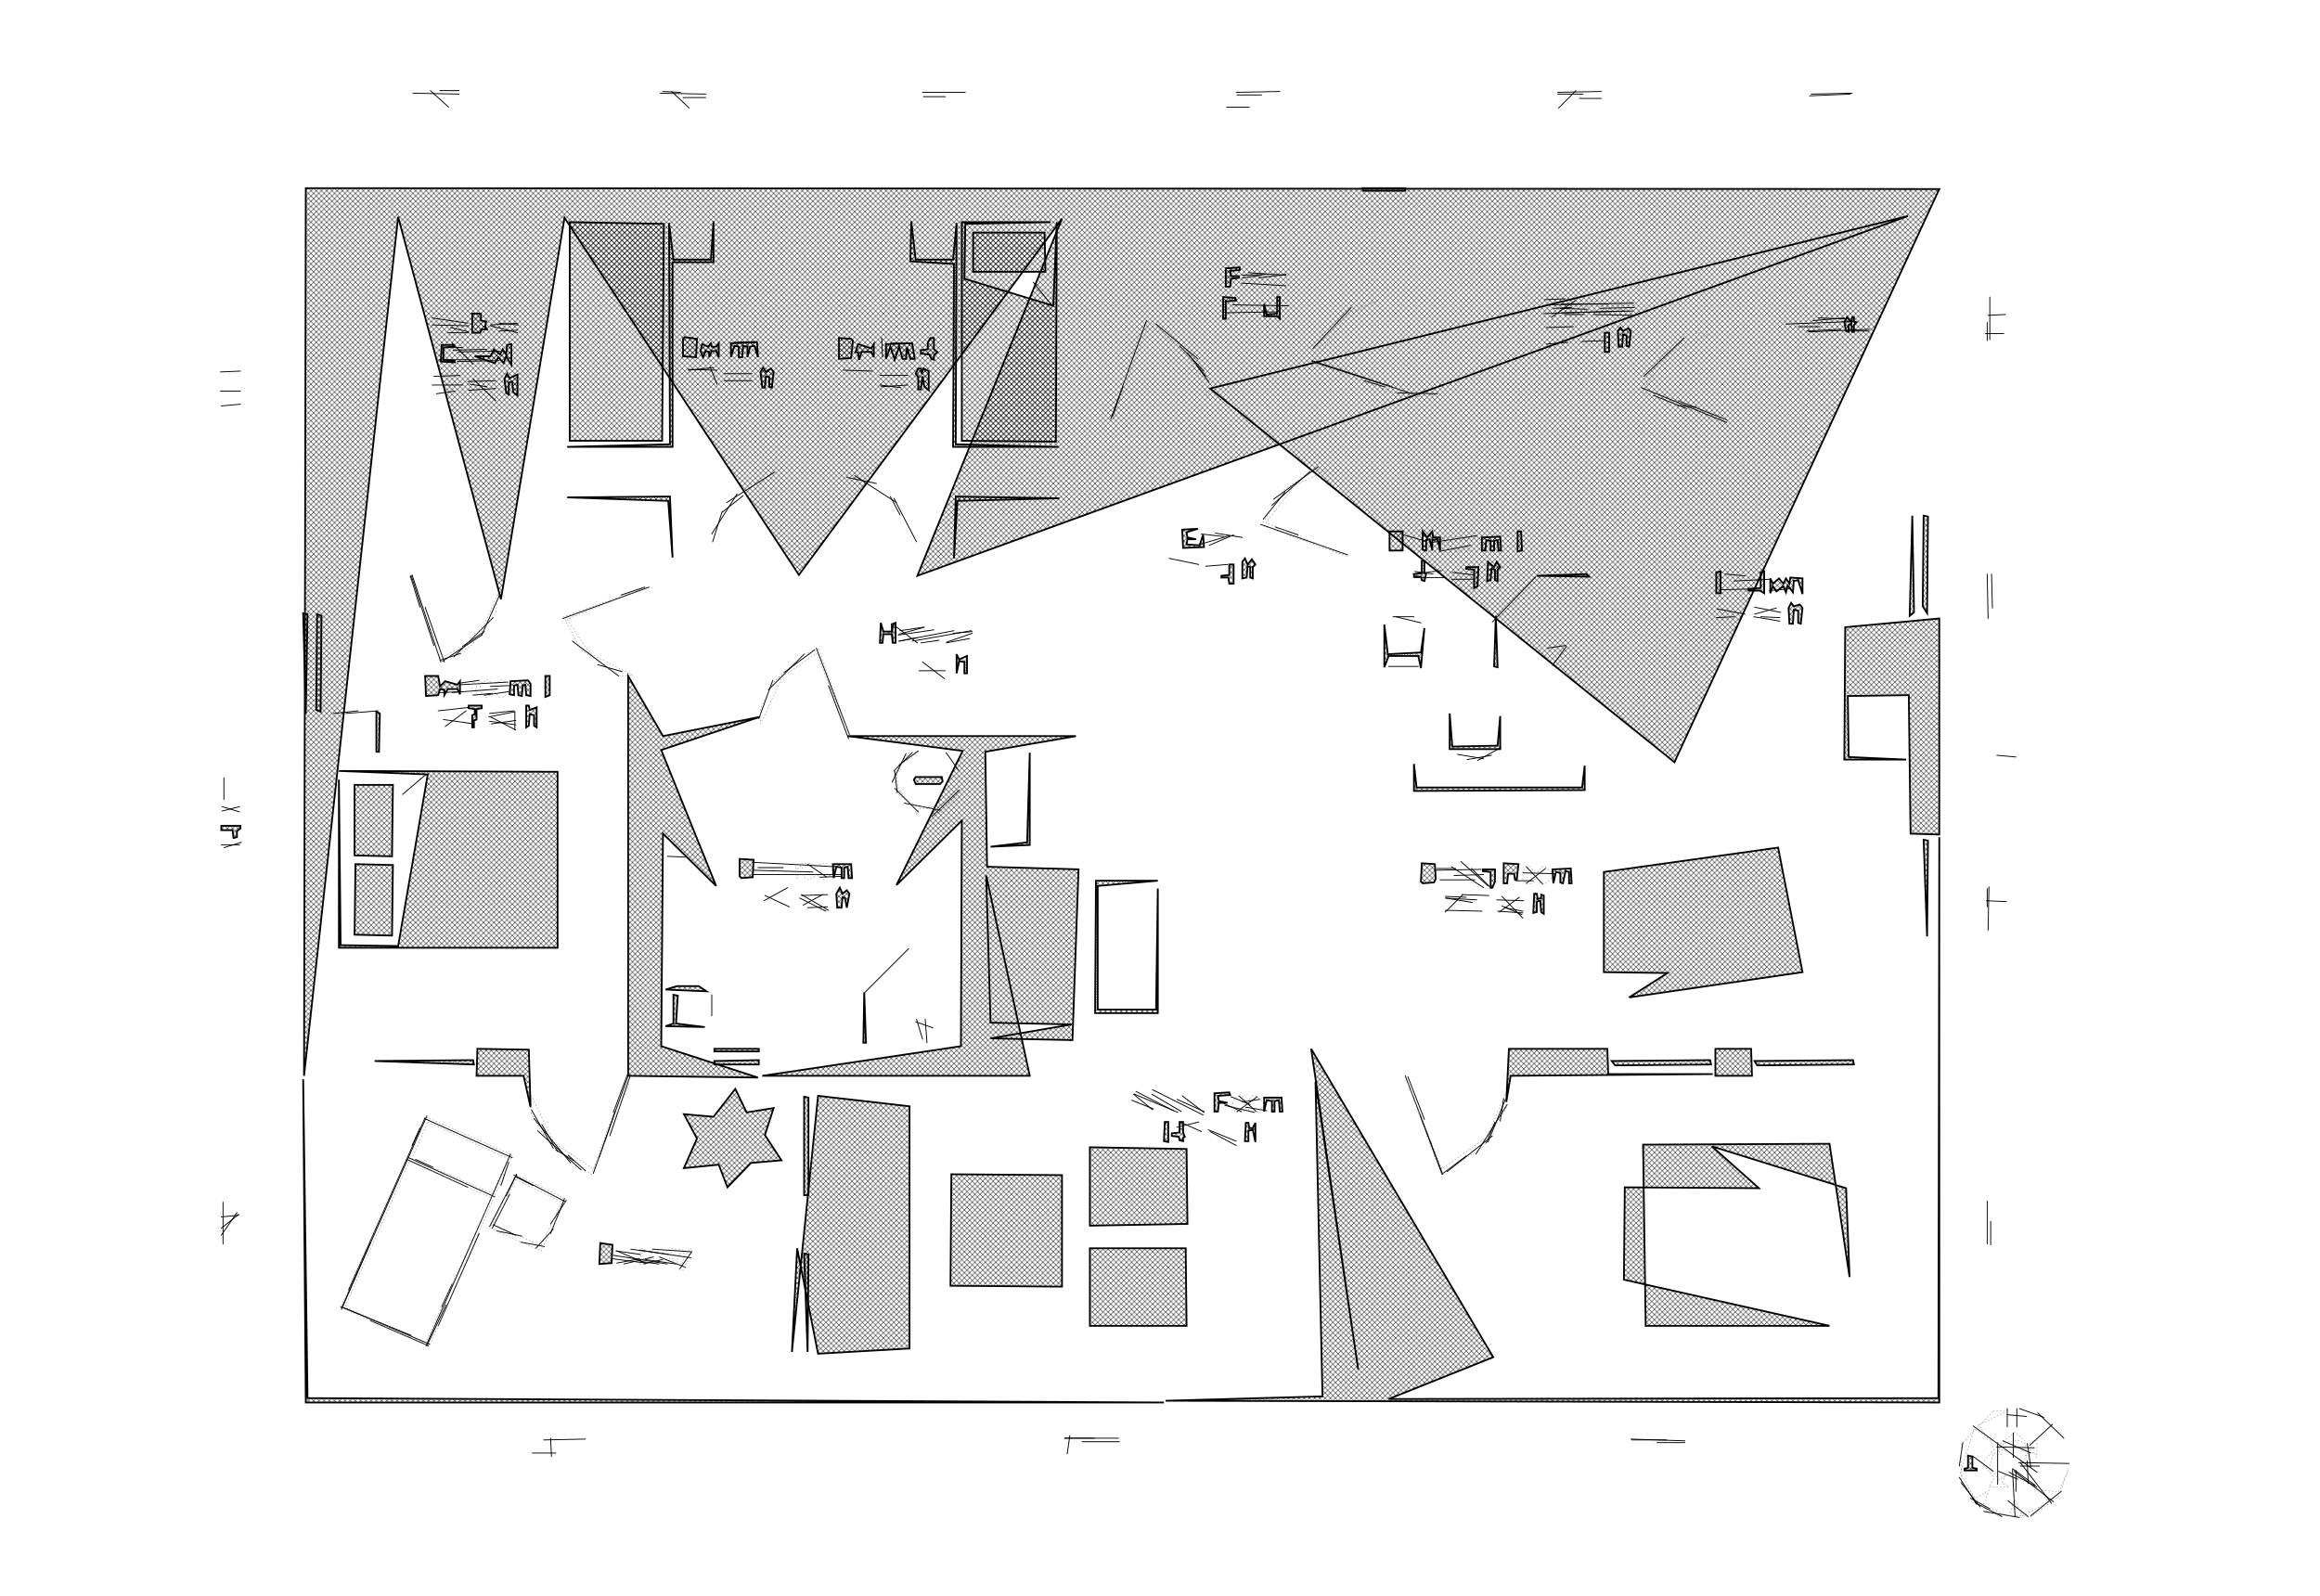 <?xml version="1.0" encoding="utf-8" ?>
<svg baseProfile="full" height="1832px" version="1.1" width="2663px" xmlns="http://www.w3.org/2000/svg" xmlns:ev="http://www.w3.org/2001/xml-events" xmlns:xlink="http://www.w3.org/1999/xlink"><defs><pattern height="6" id="wallHatch" patternUnits="userSpaceOnUse" width="6"><line stroke="black" stroke-width="0.5" x1="0" x2="6" y1="0" y2="6" /><line stroke="black" stroke-width="0.5" x1="0" x2="6" y1="6" y2="0" /></pattern></defs><path d="M 2259,1671 L 2259,1685 L 2255,1686 L 2255,1688 L 2269,1688 L 2269,1686 L 2264,1685 L 2264,1672 Z" fill="url(#wallHatch)" stroke="black" stroke-width="2" /><path d="M 923,1439 L 927,1552 L 928,1440 Z" fill="url(#wallHatch)" stroke="black" stroke-width="2" /><path d="M 1251,1433 L 1251,1522 L 1362,1522 L 1361,1433 Z" fill="url(#wallHatch)" stroke="black" stroke-width="2" /><path d="M 689,1427 L 688,1451 L 702,1450 L 703,1429 Z" fill="url(#wallHatch)" stroke="black" stroke-width="2" /><path d="M 1092,1348 L 1091,1476 L 1219,1477 L 1219,1349 Z" fill="url(#wallHatch)" stroke="black" stroke-width="2" /><path d="M 1251,1317 L 1251,1407 L 1363,1405 L 1362,1319 Z" fill="url(#wallHatch)" stroke="black" stroke-width="2" /><path d="M 1886,1314 L 1889,1522 L 2100,1522 L 1864,1469 L 1865,1363 L 2019,1364 L 1965,1316 L 2119,1364 L 2123,1466 L 2100,1313 Z" fill="url(#wallHatch)" stroke="black" stroke-width="2" /><path d="M 1430,1289 L 1429,1310 L 1433,1310 L 1433,1298 L 1438,1297 L 1441,1311 L 1441,1289 L 1438,1295 L 1434,1295 L 1433,1289 Z" fill="url(#wallHatch)" stroke="black" stroke-width="2" /><path d="M 1354,1288 L 1354,1300 L 1345,1301 L 1345,1304 L 1353,1305 L 1354,1309 L 1358,1310 L 1358,1306 L 1360,1305 L 1358,1300 L 1358,1288 Z" fill="url(#wallHatch)" stroke="black" stroke-width="2" /><path d="M 1337,1288 L 1336,1310 L 1341,1311 L 1341,1288 Z" fill="url(#wallHatch)" stroke="black" stroke-width="2" /><path d="M 1451,1260 L 1451,1276 L 1454,1263 L 1460,1264 L 1460,1276 L 1463,1276 L 1463,1264 L 1468,1263 L 1469,1276 L 1472,1276 L 1471,1260 Z" fill="url(#wallHatch)" stroke="black" stroke-width="2" /><path d="M 923,1259 L 923,1372 L 928,1372 L 928,1260 Z" fill="url(#wallHatch)" stroke="black" stroke-width="2" /><path d="M 939,1258 L 909,1552 L 915,1433 L 939,1554 L 1044,1548 L 1044,1270 Z" fill="url(#wallHatch)" stroke="black" stroke-width="2" /><path d="M 1411,1254 L 1394,1255 L 1394,1276 L 1398,1276 L 1399,1266 L 1409,1266 L 1399,1264 L 1398,1258 L 1412,1257 Z" fill="url(#wallHatch)" stroke="black" stroke-width="2" /><path d="M 844,1250 L 819,1282 L 785,1279 L 800,1307 L 785,1341 L 825,1337 L 835,1363 L 862,1335 L 897,1332 L 878,1303 L 888,1272 L 857,1277 Z" fill="url(#wallHatch)" stroke="black" stroke-width="2" /><path d="M 348,1239 L 351,1610 L 1336,1610 L 353,1605 Z" fill="url(#wallHatch)" stroke="black" stroke-width="2" /><path d="M 2014,1218 L 2017,1223 L 2128,1222 L 2127,1217 Z" fill="url(#wallHatch)" stroke="black" stroke-width="2" /><path d="M 1850,1218 L 1854,1223 L 1964,1222 L 1963,1217 Z" fill="url(#wallHatch)" stroke="black" stroke-width="2" /><path d="M 820,1218 L 820,1222 L 871,1222 L 871,1217 Z" fill="url(#wallHatch)" stroke="black" stroke-width="2" /><path d="M 430,1218 L 544,1222 L 543,1217 Z" fill="url(#wallHatch)" stroke="black" stroke-width="2" /><path d="M 1969,1204 L 1969,1235 L 2011,1235 L 2010,1204 Z" fill="url(#wallHatch)" stroke="black" stroke-width="2" /><path d="M 1729,1265 L 1734,1235 L 1966,1233 L 1846,1233 L 1845,1204 L 1732,1204 Z" fill="url(#wallHatch)" stroke="black" stroke-width="2" /><path d="M 820,1204 L 820,1207 L 871,1207 L 871,1204 Z" fill="url(#wallHatch)" stroke="black" stroke-width="2" /><path d="M 548,1204 L 547,1235 L 601,1235 L 609,1271 L 607,1205 Z" fill="url(#wallHatch)" stroke="black" stroke-width="2" /><path d="M 773,1142 L 773,1175 L 764,1178 L 809,1179 L 776,1175 L 778,1143 Z" fill="url(#wallHatch)" stroke="black" stroke-width="2" /><path d="M 992,1139 L 991,1197 L 994,1197 Z" fill="url(#wallHatch)" stroke="black" stroke-width="2" /><path d="M 764,1136 L 811,1138 L 802,1132 L 777,1132 Z" fill="url(#wallHatch)" stroke="black" stroke-width="2" /><path d="M 1761,1026 L 1760,1048 L 1764,1047 L 1764,1035 L 1768,1034 L 1769,1047 L 1772,1049 L 1772,1028 L 1769,1027 L 1769,1031 L 1765,1032 L 1764,1026 Z" fill="url(#wallHatch)" stroke="black" stroke-width="2" /><path d="M 964,1019 L 960,1026 L 961,1042 L 966,1042 L 967,1030 L 970,1031 L 972,1042 L 975,1026 L 972,1022 L 967,1026 Z" fill="url(#wallHatch)" stroke="black" stroke-width="2" /><path d="M 1258,1011 L 1257,1163 L 1329,1163 L 1329,1020 L 1327,1159 L 1260,1159 L 1260,1017 L 1329,1011 Z" fill="url(#wallHatch)" stroke="black" stroke-width="2" /><path d="M 1782,998 L 1783,1014 L 1786,1001 L 1791,1002 L 1791,1013 L 1794,1014 L 1797,1000 L 1801,1001 L 1801,1014 L 1804,1014 L 1803,997 Z" fill="url(#wallHatch)" stroke="black" stroke-width="2" /><path d="M 1702,998 L 1702,1000 L 1711,1001 L 1711,1019 L 1713,1019 L 1716,1012 L 1716,998 Z" fill="url(#wallHatch)" stroke="black" stroke-width="2" /><path d="M 956,992 L 957,1008 L 960,995 L 966,996 L 966,1008 L 969,1008 L 969,996 L 973,995 L 974,1008 L 978,1008 L 977,992 Z" fill="url(#wallHatch)" stroke="black" stroke-width="2" /><path d="M 408,992 L 407,1073 L 450,1074 L 451,993 Z" fill="url(#wallHatch)" stroke="black" stroke-width="2" /><path d="M 1726,991 L 1726,1014 L 1730,1014 L 1731,1003 L 1738,1003 L 1739,1010 L 1741,1010 L 1743,992 Z" fill="url(#wallHatch)" stroke="black" stroke-width="2" /><path d="M 1632,991 L 1631,1012 L 1633,1014 L 1646,1013 L 1648,1009 L 1647,992 Z" fill="url(#wallHatch)" stroke="black" stroke-width="2" /><path d="M 849,986 L 849,1006 L 851,1008 L 864,1007 L 865,987 Z" fill="url(#wallHatch)" stroke="black" stroke-width="2" /><path d="M 1841,1001 L 1841,1116 L 1914,1117 L 1870,1145 L 2069,1116 L 2041,973 Z" fill="url(#wallHatch)" stroke="black" stroke-width="2" /><path d="M 2208,964 L 2212,1075 L 2213,965 Z" fill="url(#wallHatch)" stroke="black" stroke-width="2" /><path d="M 2226,961 L 2225,1605 L 1594,1606 L 1714,1558 L 1505,1204 L 1559,1572 L 1510,1242 L 1518,1603 L 1338,1608 L 2226,1610 Z" fill="url(#wallHatch)" stroke="black" stroke-width="2" /><path d="M 276,948 L 254,948 L 254,953 L 267,953 L 268,962 L 272,961 L 272,954 L 276,951 Z" fill="url(#wallHatch)" stroke="black" stroke-width="2" /><path d="M 407,901 L 407,982 L 450,983 L 451,901 Z" fill="url(#wallHatch)" stroke="black" stroke-width="2" /><path d="M 1049,895 L 1051,900 L 1079,900 L 1082,897 L 1081,892 L 1051,892 Z" fill="url(#wallHatch)" stroke="black" stroke-width="2" /><path d="M 389,885 L 491,889 L 457,1086 L 391,1085 L 389,895 L 389,1088 L 640,1088 L 640,886 Z" fill="url(#wallHatch)" stroke="black" stroke-width="2" /><path d="M 1623,877 L 1623,908 L 1819,907 L 1819,879 L 1816,904 L 1626,904 Z" fill="url(#wallHatch)" stroke="black" stroke-width="2" /><path d="M 1182,864 L 1179,967 L 1137,972 L 1182,970 Z" fill="url(#wallHatch)" stroke="black" stroke-width="2" /><path d="M 973,845 L 1105,862 L 1029,1016 L 1104,942 L 1103,1201 L 875,1235 L 1182,1235 L 1132,1005 L 1137,1174 L 1230,1176 L 1137,1192 L 1231,1194 L 1238,998 L 1133,995 L 1131,863 L 1235,845 Z" fill="url(#wallHatch)" stroke="black" stroke-width="2" /><path d="M 1664,819 L 1664,860 L 1722,860 L 1722,822 L 1719,856 L 1667,857 Z" fill="url(#wallHatch)" stroke="black" stroke-width="2" /><path d="M 432,817 L 432,863 L 435,863 L 436,819 Z" fill="url(#wallHatch)" stroke="black" stroke-width="2" /><path d="M 604,810 L 604,835 L 607,833 L 608,820 L 613,821 L 613,833 L 616,835 L 616,812 L 608,815 L 607,810 Z" fill="url(#wallHatch)" stroke="black" stroke-width="2" /><path d="M 553,810 L 538,810 L 538,813 L 545,814 L 545,820 L 542,821 L 542,835 L 544,835 L 544,827 L 547,826 L 547,814 L 553,813 Z" fill="url(#wallHatch)" stroke="black" stroke-width="2" /><path d="M 609,785 L 606,781 L 586,782 L 585,797 L 590,798 L 590,787 L 594,786 L 595,798 L 599,799 L 600,787 L 603,786 L 604,798 L 609,799 Z" fill="url(#wallHatch)" stroke="black" stroke-width="2" /><path d="M 721,776 L 721,1235 L 870,1237 L 759,1201 L 761,957 L 822,1017 L 759,861 L 872,823 L 761,845 Z" fill="url(#wallHatch)" stroke="black" stroke-width="2" /><path d="M 631,776 L 626,776 L 626,800 L 631,798 Z" fill="url(#wallHatch)" stroke="black" stroke-width="2" /><path d="M 488,776 L 489,799 L 503,798 L 505,791 L 510,792 L 510,798 L 514,791 L 525,791 L 528,797 L 528,782 L 525,786 L 511,782 L 505,788 L 503,776 Z" fill="url(#wallHatch)" stroke="black" stroke-width="2" /><path d="M 1098,751 L 1098,773 L 1101,759 L 1107,760 L 1107,773 L 1110,773 L 1110,753 L 1101,757 Z" fill="url(#wallHatch)" stroke="black" stroke-width="2" /><path d="M 1589,717 L 1589,766 L 1594,753 L 1628,753 L 1631,767 L 1635,721 L 1631,749 L 1593,751 Z" fill="url(#wallHatch)" stroke="black" stroke-width="2" /><path d="M 1011,715 L 1010,738 L 1013,738 L 1014,728 L 1024,728 L 1025,738 L 1028,738 L 1028,715 L 1025,716 L 1024,725 L 1014,725 Z" fill="url(#wallHatch)" stroke="black" stroke-width="2" /><path d="M 2118,720 L 2117,872 L 2188,872 L 2122,869 L 2121,799 L 2191,798 L 2193,957 L 2226,958 L 2226,710 Z" fill="url(#wallHatch)" stroke="black" stroke-width="2" /><path d="M 1717,707 L 1715,765 L 1719,766 Z" fill="url(#wallHatch)" stroke="black" stroke-width="2" /><path d="M 364,705 L 363,815 L 368,817 L 369,707 Z" fill="url(#wallHatch)" stroke="black" stroke-width="2" /><path d="M 348,704 L 351,819 L 353,705 Z" fill="url(#wallHatch)" stroke="black" stroke-width="2" /><path d="M 2056,692 L 2053,698 L 2054,716 L 2058,716 L 2059,700 L 2064,701 L 2064,715 L 2067,716 L 2069,698 L 2066,694 L 2059,696 Z" fill="url(#wallHatch)" stroke="black" stroke-width="2" /><path d="M 2069,664 L 2055,663 L 2054,670 L 2050,664 L 2047,670 L 2042,664 L 2035,670 L 2032,664 L 2032,681 L 2035,673 L 2039,679 L 2047,673 L 2050,680 L 2052,672 L 2058,680 L 2059,667 L 2064,666 L 2069,682 Z" fill="url(#wallHatch)" stroke="black" stroke-width="2" /><path d="M 1764,661 L 1824,662 L 1821,659 Z" fill="url(#wallHatch)" stroke="black" stroke-width="2" /><path d="M 2025,656 L 2021,657 L 2021,675 L 2007,676 L 2007,678 L 2020,678 L 2025,681 Z" fill="url(#wallHatch)" stroke="black" stroke-width="2" /><path d="M 1975,656 L 1970,657 L 1970,681 L 1975,681 Z" fill="url(#wallHatch)" stroke="black" stroke-width="2" /><path d="M 1683,651 L 1683,653 L 1692,654 L 1692,675 L 1696,673 L 1697,651 Z" fill="url(#wallHatch)" stroke="black" stroke-width="2" /><path d="M 1411,648 L 1411,660 L 1402,661 L 1402,663 L 1410,663 L 1411,670 L 1416,670 L 1416,648 Z" fill="url(#wallHatch)" stroke="black" stroke-width="2" /><path d="M 1708,645 L 1707,667 L 1711,666 L 1712,653 L 1716,654 L 1716,666 L 1719,667 L 1719,654 L 1722,651 L 1718,645 L 1715,651 Z" fill="url(#wallHatch)" stroke="black" stroke-width="2" /><path d="M 1632,644 L 1632,658 L 1623,659 L 1623,662 L 1631,662 L 1632,666 L 1635,667 L 1637,659 L 1635,658 L 1635,644 Z" fill="url(#wallHatch)" stroke="black" stroke-width="2" /><path d="M 1429,641 L 1426,645 L 1426,664 L 1431,663 L 1432,650 L 1435,651 L 1435,663 L 1438,664 L 1438,651 L 1441,648 L 1437,642 L 1432,648 Z" fill="url(#wallHatch)" stroke="black" stroke-width="2" /><path d="M 1701,617 L 1701,632 L 1705,632 L 1706,620 L 1711,621 L 1711,632 L 1715,632 L 1715,621 L 1719,620 L 1720,632 L 1723,632 L 1722,616 Z" fill="url(#wallHatch)" stroke="black" stroke-width="2" /><path d="M 1746,610 L 1742,610 L 1742,633 L 1747,632 Z" fill="url(#wallHatch)" stroke="black" stroke-width="2" /><path d="M 1633,610 L 1633,631 L 1637,632 L 1637,620 L 1641,619 L 1644,632 L 1644,620 L 1650,619 L 1653,632 L 1653,617 L 1645,617 L 1644,610 L 1638,617 Z" fill="url(#wallHatch)" stroke="black" stroke-width="2" /><path d="M 1595,610 L 1595,632 L 1610,632 L 1610,610 Z" fill="url(#wallHatch)" stroke="black" stroke-width="2" /><path d="M 1357,608 L 1358,629 L 1382,628 L 1381,614 L 1377,626 L 1362,625 L 1363,619 L 1373,619 L 1363,617 L 1362,611 L 1375,607 Z" fill="url(#wallHatch)" stroke="black" stroke-width="2" /><path d="M 2208,592 L 2207,696 L 2212,704 L 2213,593 Z" fill="url(#wallHatch)" stroke="black" stroke-width="2" /><path d="M 2195,592 L 2192,707 L 2197,703 Z" fill="url(#wallHatch)" stroke="black" stroke-width="2" /><path d="M 1095,641 L 1099,575 L 1216,572 L 1097,570 Z" fill="url(#wallHatch)" stroke="black" stroke-width="2" /><path d="M 651,571 L 767,575 L 772,640 L 769,570 Z" fill="url(#wallHatch)" stroke="black" stroke-width="2" /><path d="M 582,429 L 579,435 L 581,451 L 584,453 L 584,439 L 588,438 L 589,450 L 594,454 L 594,430 L 585,434 Z" fill="url(#wallHatch)" stroke="black" stroke-width="2" /><path d="M 1054,423 L 1051,429 L 1054,433 L 1054,447 L 1057,447 L 1059,432 L 1061,444 L 1066,448 L 1066,426 L 1060,423 L 1058,429 L 1057,423 Z" fill="url(#wallHatch)" stroke="black" stroke-width="2" /><path d="M 876,422 L 873,427 L 875,445 L 878,445 L 879,432 L 883,433 L 883,444 L 886,445 L 888,427 L 885,423 L 879,427 Z" fill="url(#wallHatch)" stroke="black" stroke-width="2" /><path d="M 507,396 L 506,415 L 522,416 L 522,414 L 509,413 L 509,399 L 521,398 L 521,396 Z" fill="url(#wallHatch)" stroke="black" stroke-width="2" /><path d="M 587,395 L 582,396 L 581,407 L 577,401 L 574,407 L 567,401 L 563,409 L 545,409 L 568,417 L 572,410 L 578,417 L 581,409 L 587,419 Z" fill="url(#wallHatch)" stroke="black" stroke-width="2" /><path d="M 1017,395 L 1017,412 L 1022,398 L 1027,413 L 1032,398 L 1036,412 L 1040,412 L 1041,399 L 1045,412 L 1050,412 L 1047,394 Z" fill="url(#wallHatch)" stroke="black" stroke-width="2" /><path d="M 985,395 L 982,404 L 985,405 L 986,413 L 989,404 L 1000,404 L 1003,410 L 1003,395 L 1000,400 Z" fill="url(#wallHatch)" stroke="black" stroke-width="2" /><path d="M 806,395 L 804,403 L 807,410 L 810,403 L 814,404 L 814,410 L 817,403 L 822,403 L 825,410 L 825,394 L 822,398 L 817,398 L 816,394 L 813,398 Z" fill="url(#wallHatch)" stroke="black" stroke-width="2" /><path d="M 839,394 L 839,410 L 843,397 L 848,398 L 848,410 L 852,410 L 853,397 L 858,398 L 858,410 L 861,398 L 866,397 L 870,410 L 869,393 Z" fill="url(#wallHatch)" stroke="black" stroke-width="2" /><path d="M 1068,388 L 1065,393 L 1065,401 L 1057,402 L 1057,406 L 1067,407 L 1069,412 L 1072,413 L 1072,408 L 1076,404 L 1072,401 L 1072,388 Z" fill="url(#wallHatch)" stroke="black" stroke-width="2" /><path d="M 963,388 L 963,412 L 977,411 L 979,391 L 977,389 Z" fill="url(#wallHatch)" stroke="black" stroke-width="2" /><path d="M 786,387 L 784,389 L 784,409 L 799,410 L 800,389 Z" fill="url(#wallHatch)" stroke="black" stroke-width="2" /><path d="M 1842,382 L 1842,404 L 1847,404 L 1847,382 Z" fill="url(#wallHatch)" stroke="black" stroke-width="2" /><path d="M 1860,376 L 1857,380 L 1858,398 L 1862,398 L 1863,384 L 1867,385 L 1867,397 L 1870,398 L 1872,380 L 1869,377 L 1863,380 Z" fill="url(#wallHatch)" stroke="black" stroke-width="2" /><path d="M 2120,364 L 2117,370 L 2119,380 L 2122,381 L 2122,373 L 2125,372 L 2126,381 L 2128,381 L 2128,373 L 2131,370 L 2128,369 L 2128,364 L 2126,364 L 2125,370 Z" fill="url(#wallHatch)" stroke="black" stroke-width="2" /><path d="M 542,360 L 542,382 L 551,382 L 553,378 L 559,378 L 557,375 L 558,369 L 552,368 L 552,360 Z" fill="url(#wallHatch)" stroke="black" stroke-width="2" /><path d="M 1469,341 L 1466,341 L 1466,360 L 1454,361 L 1451,349 L 1451,363 L 1466,363 L 1469,366 Z" fill="url(#wallHatch)" stroke="black" stroke-width="2" /><path d="M 1418,342 L 1404,341 L 1404,366 L 1407,366 L 1407,346 L 1419,345 Z" fill="url(#wallHatch)" stroke="black" stroke-width="2" /><path d="M 1423,307 L 1407,308 L 1407,329 L 1412,329 L 1413,320 L 1422,319 L 1422,317 L 1413,317 L 1412,311 L 1423,310 Z" fill="url(#wallHatch)" stroke="black" stroke-width="2" /><path d="M 1117,267 L 1117,312 L 1200,312 L 1199,267 Z" fill="url(#wallHatch)" stroke="black" stroke-width="2" /><path d="M 1104,255 L 1104,506 L 1212,507 L 1213,255 L 1209,351 L 1107,320 L 1108,257 L 1206,255 Z" fill="url(#wallHatch)" stroke="black" stroke-width="2" /><path d="M 654,255 L 654,506 L 760,506 L 762,257 Z" fill="url(#wallHatch)" stroke="black" stroke-width="2" /><path d="M 1046,254 L 1045,300 L 1095,303 L 1094,513 L 1215,513 L 1097,510 L 1098,256 L 1094,298 L 1051,298 Z" fill="url(#wallHatch)" stroke="black" stroke-width="2" /><path d="M 819,254 L 816,298 L 773,298 L 768,256 L 769,510 L 651,513 L 772,513 L 772,301 L 819,301 Z" fill="url(#wallHatch)" stroke="black" stroke-width="2" /><path d="M 1564,216 L 1565,219 L 1613,219 L 1613,216 Z" fill="url(#wallHatch)" stroke="black" stroke-width="2" /><path d="M 349,1235 L 457,249 L 575,688 L 648,250 L 917,660 L 1219,251 L 1053,661 L 2190,248 L 1389,446 L 1922,875 L 2226,217 L 351,216 Z" fill="url(#wallHatch)" stroke="black" stroke-width="2" /><line stroke="black" stroke-linecap="round" stroke-width="1" x1="496" x2="531" y1="442" y2="442" /><line stroke="black" stroke-linecap="round" stroke-width="1" x1="489" x2="586" y1="1545" y2="1325" /><line stroke="black" stroke-linecap="round" stroke-width="1" x1="392" x2="490" y1="1502" y2="1281" /><line stroke="black" stroke-linecap="round" stroke-width="1" x1="831" x2="863" y1="437" y2="437" /><line stroke="black" stroke-linecap="round" stroke-width="1" x1="1872" x2="1934" y1="1652" y2="1654" /><line stroke="black" stroke-linecap="round" stroke-width="1" x1="473" x2="506" y1="660" y2="760" /><line stroke="black" stroke-linecap="round" stroke-width="1" x1="2050" x2="2128" y1="372" y2="369" /><line stroke="black" stroke-linecap="round" stroke-width="1" x1="538" x2="569" y1="448" y2="446" /><line stroke="black" stroke-linecap="round" stroke-width="1" x1="2281" x2="2281" y1="1379" y2="1428" /><line stroke="black" stroke-linecap="round" stroke-width="1" x1="1788" x2="1838" y1="106" y2="105" /><line stroke="black" stroke-linecap="round" stroke-width="1" x1="1772" x2="1865" y1="360" y2="357" /><line stroke="black" stroke-linecap="round" stroke-width="1" x1="1460" x2="1504" y1="580" y2="541" /><line stroke="black" stroke-linecap="round" stroke-width="1" x1="525" x2="573" y1="415" y2="414" /><line stroke="black" stroke-linecap="round" stroke-width="1" x1="968" x2="1001" y1="425" y2="426" /><line stroke="black" stroke-linecap="round" stroke-width="1" x1="1816" x2="1841" y1="392" y2="391" /><line stroke="black" stroke-linecap="round" stroke-width="1" x1="758" x2="810" y1="107" y2="108" /><line stroke="black" stroke-linecap="round" stroke-width="1" x1="1990" x2="2031" y1="667" y2="665" /><line stroke="black" stroke-linecap="round" stroke-width="1" x1="790" x2="823" y1="424" y2="425" /><line stroke="black" stroke-linecap="round" stroke-width="1" x1="474" x2="527" y1="107" y2="108" /><line stroke="black" stroke-linecap="round" stroke-width="1" x1="2087" x2="2118" y1="365" y2="366" /><line stroke="black" stroke-linecap="round" stroke-width="1" x1="528" x2="583" y1="786" y2="783" /><line stroke="black" stroke-linecap="round" stroke-width="1" x1="537" x2="569" y1="438" y2="437" /><line stroke="black" stroke-linecap="round" stroke-width="1" x1="2281" x2="2281" y1="370" y2="391" /><line stroke="black" stroke-linecap="round" stroke-width="1" x1="2283" x2="2282" y1="1018" y2="1068" /><line stroke="black" stroke-linecap="round" stroke-width="1" x1="1506" x2="1621" y1="415" y2="452" /><line stroke="black" stroke-linecap="round" stroke-width="1" x1="829" x2="853" y1="588" y2="569" /><line stroke="black" stroke-linecap="round" stroke-width="1" x1="2313" x2="2310" y1="1741" y2="1687" /><line stroke="black" stroke-linecap="round" stroke-width="1" x1="843" x2="868" y1="393" y2="392" /><line stroke="black" stroke-linecap="round" stroke-width="1" x1="1975" x2="2016" y1="677" y2="676" /><line stroke="black" stroke-linecap="round" stroke-width="1" x1="790" x2="819" y1="425" y2="422" /><line stroke="black" stroke-linecap="round" stroke-width="1" x1="871" x2="887" y1="825" y2="781" /><line stroke="black" stroke-linecap="round" stroke-width="1" x1="1242" x2="1285" y1="1655" y2="1655" /><line stroke="black" stroke-linecap="round" stroke-width="1" x1="1613" x2="1656" y1="1235" y2="1348" /><line stroke="black" stroke-linecap="round" stroke-width="1" x1="392" x2="425" y1="1503" y2="1427" /><line stroke="black" stroke-linecap="round" stroke-width="1" x1="253" x2="276" y1="427" y2="426" /><line stroke="black" stroke-linecap="round" stroke-width="1" x1="1507" x2="1551" y1="400" y2="353" /><line stroke="black" stroke-linecap="round" stroke-width="1" x1="1604" x2="1650" y1="451" y2="452" /><line stroke="black" stroke-linecap="round" stroke-width="1" x1="1748" x2="1786" y1="1002" y2="1003" /><line stroke="black" stroke-linecap="round" stroke-width="1" x1="519" x2="571" y1="795" y2="791" /><line stroke="black" stroke-linecap="round" stroke-width="1" x1="1622" x2="1654" y1="659" y2="655" /><line stroke="black" stroke-linecap="round" stroke-width="1" x1="1024" x2="1053" y1="716" y2="738" /><line stroke="black" stroke-linecap="round" stroke-width="1" x1="1447" x2="1547" y1="602" y2="637" /><line stroke="black" stroke-linecap="round" stroke-width="1" x1="498" x2="528" y1="432" y2="431" /><line stroke="black" stroke-linecap="round" stroke-width="1" x1="1304" x2="1347" y1="1253" y2="1275" /><line stroke="black" stroke-linecap="round" stroke-width="1" x1="1302" x2="1352" y1="1256" y2="1277" /><line stroke="black" stroke-linecap="round" stroke-width="1" x1="1788" x2="1817" y1="108" y2="108" /><line stroke="black" stroke-linecap="round" stroke-width="1" x1="632" x2="650" y1="1405" y2="1378" /><line stroke="black" stroke-linecap="round" stroke-width="1" x1="1322" x2="1356" y1="1256" y2="1276" /><line stroke="black" stroke-linecap="round" stroke-width="1" x1="2013" x2="2043" y1="708" y2="713" /><line stroke="black" stroke-linecap="round" stroke-width="1" x1="1059" x2="1108" y1="106" y2="106" /><line stroke="black" stroke-linecap="round" stroke-width="1" x1="1032" x2="1095" y1="736" y2="724" /><line stroke="black" stroke-linecap="round" stroke-width="1" x1="563" x2="594" y1="373" y2="371" /><line stroke="black" stroke-linecap="round" stroke-width="1" x1="1408" x2="1465" y1="359" y2="358" /><line stroke="black" stroke-linecap="round" stroke-width="1" x1="1641" x2="1695" y1="623" y2="615" /><line stroke="black" stroke-linecap="round" stroke-width="1" x1="1047" x2="1115" y1="736" y2="724" /><line stroke="black" stroke-linecap="round" stroke-width="1" x1="1027" x2="1054" y1="905" y2="932" /><line stroke="black" stroke-linecap="round" stroke-width="1" x1="1775" x2="1806" y1="376" y2="375" /><line stroke="black" stroke-linecap="round" stroke-width="1" x1="2031" x2="2054" y1="678" y2="676" /><line stroke="black" stroke-linecap="round" stroke-width="1" x1="865" x2="933" y1="999" y2="1001" /><line stroke="black" stroke-linecap="round" stroke-width="1" x1="1419" x2="1469" y1="106" y2="105" /><line stroke="black" stroke-linecap="round" stroke-width="1" x1="1222" x2="1284" y1="1651" y2="1651" /><line stroke="black" stroke-linecap="round" stroke-width="1" x1="866" x2="960" y1="990" y2="995" /><line stroke="black" stroke-linecap="round" stroke-width="1" x1="681" x2="721" y1="1347" y2="1235" /><line stroke="black" stroke-linecap="round" stroke-width="1" x1="1408" x2="1434" y1="123" y2="123" /><line stroke="black" stroke-linecap="round" stroke-width="1" x1="1775" x2="1800" y1="395" y2="393" /><line stroke="black" stroke-linecap="round" stroke-width="1" x1="2282" x2="2281" y1="710" y2="659" /><line stroke="black" stroke-linecap="round" stroke-width="1" x1="657" x2="710" y1="736" y2="776" /><line stroke="black" stroke-linecap="round" stroke-width="1" x1="1666" x2="1691" y1="665" y2="665" /><line stroke="black" stroke-linecap="round" stroke-width="1" x1="1837" x2="1876" y1="354" y2="353" /><line stroke="black" stroke-linecap="round" stroke-width="1" x1="561" x2="591" y1="823" y2="817" /><line stroke="black" stroke-linecap="round" stroke-width="1" x1="505" x2="529" y1="758" y2="750" /><line stroke="black" stroke-linecap="round" stroke-width="1" x1="2123" x2="2145" y1="380" y2="380" /><line stroke="black" stroke-linecap="round" stroke-width="1" x1="1425" x2="1476" y1="325" y2="328" /><line stroke="black" stroke-linecap="round" stroke-width="1" x1="1462" x2="1513" y1="573" y2="536" /><line stroke="black" stroke-linecap="round" stroke-width="1" x1="2265" x2="2338" y1="1637" y2="1690" /><line stroke="black" stroke-linecap="round" stroke-width="1" x1="496" x2="538" y1="373" y2="374" /><line stroke="black" stroke-linecap="round" stroke-width="1" x1="1971" x2="2003" y1="699" y2="705" /><line stroke="black" stroke-linecap="round" stroke-width="1" x1="1793" x2="1874" y1="359" y2="357" /><line stroke="black" stroke-linecap="round" stroke-width="1" x1="1970" x2="1991" y1="709" y2="708" /><line stroke="black" stroke-linecap="round" stroke-width="1" x1="1070" x2="1101" y1="937" y2="907" /><line stroke="black" stroke-linecap="round" stroke-width="1" x1="708" x2="741" y1="1436" y2="1450" /><line stroke="black" stroke-linecap="round" stroke-width="1" x1="1659" x2="1695" y1="1031" y2="1033" /><line stroke="black" stroke-linecap="round" stroke-width="1" x1="2294" x2="2316" y1="1689" y2="1698" /><line stroke="black" stroke-linecap="round" stroke-width="1" x1="1055" x2="1085" y1="770" y2="770" /><line stroke="black" stroke-linecap="round" stroke-width="1" x1="253" x2="276" y1="449" y2="449" /><line stroke="black" stroke-linecap="round" stroke-width="1" x1="1884" x2="1982" y1="445" y2="485" /><line stroke="black" stroke-linecap="round" stroke-width="1" x1="2265" x2="2288" y1="1672" y2="1689" /><line stroke="black" stroke-linecap="round" stroke-width="1" x1="1433" x2="1476" y1="313" y2="316" /><line stroke="black" stroke-linecap="round" stroke-width="1" x1="920" x2="951" y1="1027" y2="1045" /><line stroke="black" stroke-linecap="round" stroke-width="1" x1="878" x2="906" y1="1028" y2="1041" /><line stroke="black" stroke-linecap="round" stroke-width="1" x1="646" x2="745" y1="710" y2="674" /><line stroke="black" stroke-linecap="round" stroke-width="1" x1="1351" x2="1382" y1="1262" y2="1276" /><line stroke="black" stroke-linecap="round" stroke-width="1" x1="1659" x2="1683" y1="1029" y2="1030" /><line stroke="black" stroke-linecap="round" stroke-width="1" x1="2339" x2="2369" y1="1622" y2="1651" /><line stroke="black" stroke-linecap="round" stroke-width="1" x1="993" x2="1043" y1="1139" y2="1089" /><line stroke="black" stroke-linecap="round" stroke-width="1" x1="2293" x2="2293" y1="1656" y2="1704" /><line stroke="black" stroke-linecap="round" stroke-width="1" x1="1415" x2="1479" y1="350" y2="351" /><line stroke="black" stroke-linecap="round" stroke-width="1" x1="1677" x2="1708" y1="989" y2="1017" /><line stroke="black" stroke-linecap="round" stroke-width="1" x1="1718" x2="1749" y1="1033" y2="1034" /><line stroke="black" stroke-linecap="round" stroke-width="1" x1="2076" x2="2146" y1="381" y2="378" /><line stroke="black" stroke-linecap="round" stroke-width="1" x1="526" x2="574" y1="404" y2="403" /><line stroke="black" stroke-linecap="round" stroke-width="1" x1="514" x2="538" y1="382" y2="382" /><line stroke="black" stroke-linecap="round" stroke-width="1" x1="1323" x2="1381" y1="1251" y2="1280" /><line stroke="black" stroke-linecap="round" stroke-width="1" x1="1783" x2="1804" y1="354" y2="353" /><line stroke="black" stroke-linecap="round" stroke-width="1" x1="1659" x2="1701" y1="1045" y2="1046" /><line stroke="black" stroke-linecap="round" stroke-width="1" x1="686" x2="714" y1="763" y2="771" /><line stroke="black" stroke-linecap="round" stroke-width="1" x1="1776" x2="1875" y1="350" y2="348" /><line stroke="black" stroke-linecap="round" stroke-width="1" x1="1388" x2="1416" y1="626" y2="614" /><line stroke="black" stroke-linecap="round" stroke-width="1" x1="1222" x2="1256" y1="1651" y2="1651" /><line stroke="black" stroke-linecap="round" stroke-width="1" x1="1010" x2="1042" y1="431" y2="431" /><line stroke="black" stroke-linecap="round" stroke-width="1" x1="1789" x2="1809" y1="124" y2="104" /><line stroke="black" stroke-linecap="round" stroke-width="1" x1="383" x2="411" y1="819" y2="816" /><line stroke="black" stroke-linecap="round" stroke-width="1" x1="2317" x2="2375" y1="1679" y2="1680" /><line stroke="black" stroke-linecap="round" stroke-width="1" x1="1926" x2="1947" y1="466" y2="467" /><line stroke="black" stroke-linecap="round" stroke-width="1" x1="2277" x2="2318" y1="1735" y2="1742" /><line stroke="black" stroke-linecap="round" stroke-width="1" x1="865" x2="965" y1="1004" y2="1004" /><line stroke="black" stroke-linecap="round" stroke-width="1" x1="1359" x2="1379" y1="1290" y2="1299" /><line stroke="black" stroke-linecap="round" stroke-width="1" x1="257" x2="277" y1="973" y2="967" /><line stroke="black" stroke-linecap="round" stroke-width="1" x1="1689" x2="1712" y1="997" y2="1020" /><line stroke="black" stroke-linecap="round" stroke-width="1" x1="1026" x2="1047" y1="885" y2="864" /><line stroke="black" stroke-linecap="round" stroke-width="1" x1="1327" x2="1375" y1="372" y2="412" /><line stroke="black" stroke-linecap="round" stroke-width="1" x1="504" x2="555" y1="413" y2="413" /><line stroke="black" stroke-linecap="round" stroke-width="1" x1="2287" x2="2286" y1="698" y2="659" /><line stroke="black" stroke-linecap="round" stroke-width="1" x1="757" x2="787" y1="1443" y2="1455" /><line stroke="black" stroke-linecap="round" stroke-width="1" x1="1887" x2="1933" y1="432" y2="388" /><line stroke="black" stroke-linecap="round" stroke-width="1" x1="1275" x2="1316" y1="481" y2="368" /><line stroke="black" stroke-linecap="round" stroke-width="1" x1="397" x2="434" y1="819" y2="816" /><line stroke="black" stroke-linecap="round" stroke-width="1" x1="2014" x2="2044" y1="697" y2="703" /><line stroke="black" stroke-linecap="round" stroke-width="1" x1="1032" x2="1061" y1="728" y2="720" /><line stroke="black" stroke-linecap="round" stroke-width="1" x1="1342" x2="1376" y1="641" y2="648" /><line stroke="black" stroke-linecap="round" stroke-width="1" x1="496" x2="537" y1="365" y2="371" /><line stroke="black" stroke-linecap="round" stroke-width="1" x1="469" x2="568" y1="1329" y2="1374" /><line stroke="black" stroke-linecap="round" stroke-width="1" x1="724" x2="767" y1="1434" y2="1440" /><line stroke="black" stroke-linecap="round" stroke-width="1" x1="1031" x2="1072" y1="729" y2="723" /><line stroke="black" stroke-linecap="round" stroke-width="1" x1="2079" x2="2126" y1="108" y2="107" /><line stroke="black" stroke-linecap="round" stroke-width="1" x1="734" x2="793" y1="1435" y2="1444" /><line stroke="black" stroke-linecap="round" stroke-width="1" x1="831" x2="863" y1="429" y2="429" /><line stroke="black" stroke-linecap="round" stroke-width="1" x1="2319" x2="2355" y1="1679" y2="1726" /><line stroke="black" stroke-linecap="round" stroke-width="1" x1="1666" x2="1703" y1="995" y2="1019" /><line stroke="black" stroke-linecap="round" stroke-width="1" x1="1299" x2="1324" y1="1263" y2="1273" /><line stroke="black" stroke-linecap="round" stroke-width="1" x1="1377" x2="1411" y1="625" y2="615" /><line stroke="black" stroke-linecap="round" stroke-width="1" x1="487" x2="588" y1="1284" y2="1329" /><line stroke="black" stroke-linecap="round" stroke-width="1" x1="1011" x2="1042" y1="444" y2="442" /><line stroke="black" stroke-linecap="round" stroke-width="1" x1="784" x2="810" y1="112" y2="112" /><line stroke="black" stroke-linecap="round" stroke-width="1" x1="511" x2="535" y1="834" y2="816" /><line stroke="black" stroke-linecap="round" stroke-width="1" x1="1599" x2="1623" y1="708" y2="708" /><line stroke="black" stroke-linecap="round" stroke-width="1" x1="1450" x2="1475" y1="596" y2="565" /><line stroke="black" stroke-linecap="round" stroke-width="1" x1="2315" x2="2315" y1="1638" y2="1617" /><line stroke="black" stroke-linecap="round" stroke-width="1" x1="1678" x2="1709" y1="1027" y2="1028" /><line stroke="black" stroke-linecap="round" stroke-width="1" x1="2311" x2="2311" y1="1673" y2="1645" /><line stroke="black" stroke-linecap="round" stroke-width="1" x1="1776" x2="1797" y1="744" y2="741" /><line stroke="black" stroke-linecap="round" stroke-width="1" x1="937" x2="975" y1="744" y2="843" /><line stroke="black" stroke-linecap="round" stroke-width="1" x1="1667" x2="1691" y1="657" y2="660" /><line stroke="black" stroke-linecap="round" stroke-width="1" x1="1094" x2="1116" y1="727" y2="725" /><line stroke="black" stroke-linecap="round" stroke-width="1" x1="509" x2="544" y1="826" y2="831" /><line stroke="black" stroke-linecap="round" stroke-width="1" x1="1026" x2="1052" y1="572" y2="622" /><line stroke="black" stroke-linecap="round" stroke-width="1" x1="562" x2="593" y1="1408" y2="1348" /><line stroke="black" stroke-linecap="round" stroke-width="1" x1="2318" x2="2346" y1="1617" y2="1627" /><line stroke="black" stroke-linecap="round" stroke-width="1" x1="877" x2="904" y1="1034" y2="1019" /><line stroke="black" stroke-linecap="round" stroke-width="1" x1="2314" x2="2314" y1="1688" y2="1712" /><line stroke="black" stroke-linecap="round" stroke-width="1" x1="2304" x2="2304" y1="1617" y2="1638" /><line stroke="black" stroke-linecap="round" stroke-width="1" x1="503" x2="539" y1="816" y2="812" /><line stroke="black" stroke-linecap="round" stroke-width="1" x1="1713" x2="1763" y1="714" y2="662" /><line stroke="black" stroke-linecap="round" stroke-width="1" x1="1387" x2="1419" y1="1297" y2="1310" /><line stroke="black" stroke-linecap="round" stroke-width="1" x1="1773" x2="1797" y1="344" y2="343" /><line stroke="black" stroke-linecap="round" stroke-width="1" x1="624" x2="672" y1="1653" y2="1652" /><line stroke="black" stroke-linecap="round" stroke-width="1" x1="1384" x2="1409" y1="650" y2="648" /><line stroke="black" stroke-linecap="round" stroke-width="1" x1="1648" x2="1700" y1="999" y2="998" /><line stroke="black" stroke-linecap="round" stroke-width="1" x1="2081" x2="2117" y1="368" y2="365" /><line stroke="black" stroke-linecap="round" stroke-width="1" x1="2262" x2="2284" y1="1720" y2="1732" /><line stroke="black" stroke-linecap="round" stroke-width="1" x1="508" x2="553" y1="759" y2="729" /><line stroke="black" stroke-linecap="round" stroke-width="1" x1="2280" x2="2303" y1="1034" y2="1035" /><line stroke="black" stroke-linecap="round" stroke-width="1" x1="462" x2="489" y1="912" y2="889" /><line stroke="black" stroke-linecap="round" stroke-width="1" x1="570" x2="599" y1="1413" y2="1419" /><line stroke="black" stroke-linecap="round" stroke-width="1" x1="2284" x2="2284" y1="390" y2="341" /><line stroke="black" stroke-linecap="round" stroke-width="1" x1="1724" x2="1748" y1="1029" y2="1054" /><line stroke="black" stroke-linecap="round" stroke-width="1" x1="1669" x2="1703" y1="1005" y2="1004" /><line stroke="black" stroke-linecap="round" stroke-width="1" x1="1379" x2="1405" y1="613" y2="616" /><line stroke="black" stroke-linecap="round" stroke-width="1" x1="562" x2="592" y1="828" y2="832" /><line stroke="black" stroke-linecap="round" stroke-width="1" x1="257" x2="257" y1="893" y2="918" /><line stroke="black" stroke-linecap="round" stroke-width="1" x1="2292" x2="2335" y1="1661" y2="1662" /><line stroke="black" stroke-linecap="round" stroke-width="1" x1="256" x2="256" y1="1380" y2="1428" /><line stroke="black" stroke-linecap="round" stroke-width="1" x1="2306" x2="2338" y1="1690" y2="1707" /><line stroke="black" stroke-linecap="round" stroke-width="1" x1="613" x2="655" y1="1284" y2="1335" /><line stroke="black" stroke-linecap="round" stroke-width="1" x1="563" x2="594" y1="374" y2="382" /><line stroke="black" stroke-linecap="round" stroke-width="1" x1="394" x2="493" y1="1501" y2="1543" /><line stroke="black" stroke-linecap="round" stroke-width="1" x1="2305" x2="2328" y1="1723" y2="1741" /><line stroke="black" stroke-linecap="round" stroke-width="1" x1="543" x2="569" y1="435" y2="460" /><line stroke="black" stroke-linecap="round" stroke-width="1" x1="1594" x2="1628" y1="765" y2="765" /><line stroke="black" stroke-linecap="round" stroke-width="1" x1="494" x2="515" y1="104" y2="123" /><line stroke="black" stroke-linecap="round" stroke-width="1" x1="1012" x2="1013" y1="388" y2="410" /><line stroke="black" stroke-linecap="round" stroke-width="1" x1="766" x2="788" y1="983" y2="984" /><line stroke="black" stroke-linecap="round" stroke-width="1" x1="254" x2="272" y1="1418" y2="1392" /><line stroke="black" stroke-linecap="round" stroke-width="1" x1="529" x2="550" y1="784" y2="781" /><line stroke="black" stroke-linecap="round" stroke-width="1" x1="562" x2="590" y1="819" y2="816" /><line stroke="black" stroke-linecap="round" stroke-width="1" x1="1623" x2="1657" y1="663" y2="663" /><line stroke="black" stroke-linecap="round" stroke-width="1" x1="2267" x2="2298" y1="1725" y2="1741" /><line stroke="black" stroke-linecap="round" stroke-width="1" x1="1652" x2="1688" y1="633" y2="626" /><line stroke="black" stroke-linecap="round" stroke-width="1" x1="1357" x2="1382" y1="1258" y2="1277" /><line stroke="black" stroke-linecap="round" stroke-width="1" x1="707" x2="735" y1="1436" y2="1440" /><line stroke="black" stroke-linecap="round" stroke-width="1" x1="1829" x2="1875" y1="361" y2="362" /><line stroke="black" stroke-linecap="round" stroke-width="1" x1="556" x2="584" y1="798" y2="794" /><line stroke="black" stroke-linecap="round" stroke-width="1" x1="632" x2="648" y1="1416" y2="1376" /><line stroke="black" stroke-linecap="round" stroke-width="1" x1="972" x2="1006" y1="548" y2="555" /><line stroke="black" stroke-linecap="round" stroke-width="1" x1="2310" x2="2336" y1="1686" y2="1705" /><line stroke="black" stroke-linecap="round" stroke-width="1" x1="704" x2="720" y1="1277" y2="1234" /><line stroke="black" stroke-linecap="round" stroke-width="1" x1="1389" x2="1419" y1="1299" y2="1315" /><line stroke="black" stroke-linecap="round" stroke-width="1" x1="2327" x2="2331" y1="1657" y2="1684" /><line stroke="black" stroke-linecap="round" stroke-width="1" x1="1354" x2="1382" y1="397" y2="426" /><line stroke="black" stroke-linecap="round" stroke-width="1" x1="611" x2="638" y1="1668" y2="1668" /><line stroke="black" stroke-linecap="round" stroke-width="1" x1="520" x2="559" y1="402" y2="401" /><line stroke="black" stroke-linecap="round" stroke-width="1" x1="1781" x2="1808" y1="364" y2="345" /><line stroke="black" stroke-linecap="round" stroke-width="1" x1="1351" x2="1376" y1="1294" y2="1288" /><line stroke="black" stroke-linecap="round" stroke-width="1" x1="1813" x2="1838" y1="113" y2="113" /><line stroke="black" stroke-linecap="round" stroke-width="1" x1="391" x2="472" y1="1500" y2="1533" /><line stroke="black" stroke-linecap="round" stroke-width="1" x1="2064" x2="2089" y1="375" y2="375" /><line stroke="black" stroke-linecap="round" stroke-width="1" x1="1752" x2="1774" y1="1014" y2="997" /><line stroke="black" stroke-linecap="round" stroke-width="1" x1="2304" x2="2326" y1="1624" y2="1626" /><line stroke="black" stroke-linecap="round" stroke-width="1" x1="1791" x2="1822" y1="354" y2="355" /><line stroke="black" stroke-linecap="round" stroke-width="1" x1="1655" x2="1683" y1="1348" y2="1327" /><line stroke="black" stroke-linecap="round" stroke-width="1" x1="1420" x2="1448" y1="109" y2="109" /><line stroke="black" stroke-linecap="round" stroke-width="1" x1="1420" x2="1443" y1="1276" y2="1259" /><line stroke="black" stroke-linecap="round" stroke-width="1" x1="1653" x2="1693" y1="1010" y2="1010" /><line stroke="black" stroke-linecap="round" stroke-width="1" x1="815" x2="823" y1="421" y2="441" /><line stroke="black" stroke-linecap="round" stroke-width="1" x1="834" x2="889" y1="577" y2="542" /><line stroke="black" stroke-linecap="round" stroke-width="1" x1="1624" x2="1645" y1="656" y2="659" /><line stroke="black" stroke-linecap="round" stroke-width="1" x1="749" x2="794" y1="1434" y2="1437" /><line stroke="black" stroke-linecap="round" stroke-width="1" x1="918" x2="948" y1="1031" y2="1046" /><line stroke="black" stroke-linecap="round" stroke-width="1" x1="2249" x2="2269" y1="1696" y2="1727" /><line stroke="black" stroke-linecap="round" stroke-width="1" x1="1395" x2="1426" y1="612" y2="617" /><line stroke="black" stroke-linecap="round" stroke-width="1" x1="1445" x2="1476" y1="319" y2="315" /><line stroke="black" stroke-linecap="round" stroke-width="1" x1="2074" x2="2113" y1="380" y2="378" /><line stroke="black" stroke-linecap="round" stroke-width="1" x1="1611" x2="1632" y1="614" y2="620" /><line stroke="black" stroke-linecap="round" stroke-width="1" x1="517" x2="538" y1="376" y2="381" /><line stroke="black" stroke-linecap="round" stroke-width="1" x1="590" x2="648" y1="1349" y2="1379" /><line stroke="black" stroke-linecap="round" stroke-width="1" x1="2014" x2="2039" y1="705" y2="698" /><line stroke="black" stroke-linecap="round" stroke-width="1" x1="519" x2="543" y1="394" y2="418" /><line stroke="black" stroke-linecap="round" stroke-width="1" x1="2077" x2="2124" y1="110" y2="108" /><line stroke="black" stroke-linecap="round" stroke-width="1" x1="1406" x2="1440" y1="1269" y2="1277" /><line stroke="black" stroke-linecap="round" stroke-width="1" x1="254" x2="276" y1="466" y2="464" /><line stroke="black" stroke-linecap="round" stroke-width="1" x1="564" x2="592" y1="831" y2="827" /><line stroke="black" stroke-linecap="round" stroke-width="1" x1="1086" x2="1113" y1="738" y2="733" /><line stroke="black" stroke-linecap="round" stroke-width="1" x1="1782" x2="1798" y1="764" y2="742" /><line stroke="black" stroke-linecap="round" stroke-width="1" x1="771" x2="791" y1="105" y2="124" /><line stroke="black" stroke-linecap="round" stroke-width="1" x1="254" x2="274" y1="1410" y2="1394" /><line stroke="black" stroke-linecap="round" stroke-width="1" x1="2299" x2="2331" y1="1654" y2="1668" /><line stroke="black" stroke-linecap="round" stroke-width="1" x1="1051" x2="1071" y1="1173" y2="1180" /><line stroke="black" stroke-linecap="round" stroke-width="1" x1="615" x2="635" y1="1433" y2="1411" /><line stroke="black" stroke-linecap="round" stroke-width="1" x1="1062" x2="1064" y1="1170" y2="1197" /><line stroke="black" stroke-linecap="round" stroke-width="1" x1="255" x2="275" y1="931" y2="926" /><line stroke="black" stroke-linecap="round" stroke-width="1" x1="255" x2="275" y1="926" y2="932" /><line stroke="black" stroke-linecap="round" stroke-width="1" x1="488" x2="510" y1="697" y2="760" /><line stroke="black" stroke-linecap="round" stroke-width="1" x1="1060" x2="1085" y1="111" y2="111" /><line stroke="black" stroke-linecap="round" stroke-width="1" x1="1694" x2="1730" y1="1325" y2="1268" /><line stroke="black" stroke-linecap="round" stroke-width="1" x1="1023" x2="1044" y1="394" y2="394" /><line stroke="black" stroke-linecap="round" stroke-width="1" x1="472" x2="498" y1="661" y2="741" /><line stroke="black" stroke-linecap="round" stroke-width="1" x1="1430" x2="1454" y1="1271" y2="1275" /><line stroke="black" stroke-linecap="round" stroke-width="1" x1="920" x2="950" y1="1028" y2="1027" /><line stroke="black" stroke-linecap="round" stroke-width="1" x1="1659" x2="1679" y1="1047" y2="1027" /><line stroke="black" stroke-linecap="round" stroke-width="1" x1="539" x2="559" y1="441" y2="444" /><line stroke="black" stroke-linecap="round" stroke-width="1" x1="2330" x2="2356" y1="1659" y2="1635" /><line stroke="black" stroke-linecap="round" stroke-width="1" x1="927" x2="950" y1="1042" y2="1041" /><line stroke="black" stroke-linecap="round" stroke-width="1" x1="565" x2="585" y1="1410" y2="1371" /><line stroke="black" stroke-linecap="round" stroke-width="1" x1="632" x2="633" y1="1651" y2="1672" /><line stroke="black" stroke-linecap="round" stroke-width="1" x1="1052" x2="1059" y1="1170" y2="1193" /><line stroke="black" stroke-linecap="round" stroke-width="1" x1="1024" x2="1040" y1="898" y2="865" /><line stroke="black" stroke-linecap="round" stroke-width="1" x1="1902" x2="1934" y1="1656" y2="1656" /><line stroke="black" stroke-linecap="round" stroke-width="1" x1="1086" x2="1100" y1="864" y2="884" /><line stroke="black" stroke-linecap="round" stroke-width="1" x1="1422" x2="1442" y1="1258" y2="1276" /><line stroke="black" stroke-linecap="round" stroke-width="1" x1="2279" x2="2300" y1="383" y2="383" /><line stroke="black" stroke-linecap="round" stroke-width="1" x1="1661" x2="1713" y1="1345" y2="1304" /><line stroke="black" stroke-linecap="round" stroke-width="1" x1="425" x2="492" y1="1516" y2="1545" /><line stroke="black" stroke-linecap="round" stroke-width="1" x1="1980" x2="2003" y1="659" y2="661" /><line stroke="black" stroke-linecap="round" stroke-width="1" x1="1301" x2="1323" y1="1256" y2="1274" /><line stroke="black" stroke-linecap="round" stroke-width="1" x1="1022" x2="1033" y1="570" y2="591" /><line stroke="black" stroke-linecap="round" stroke-width="1" x1="870" x2="899" y1="996" y2="996" /><line stroke="black" stroke-linecap="round" stroke-width="1" x1="553" x2="573" y1="729" y2="684" /><line stroke="black" stroke-linecap="round" stroke-width="1" x1="1696" x2="1723" y1="873" y2="858" /><line stroke="black" stroke-linecap="round" stroke-width="1" x1="741" x2="776" y1="1446" y2="1451" /><line stroke="black" stroke-linecap="round" stroke-width="1" x1="882" x2="923" y1="792" y2="751" /><line stroke="black" stroke-linecap="round" stroke-width="1" x1="1405" x2="1425" y1="1267" y2="1276" /><line stroke="black" stroke-linecap="round" stroke-width="1" x1="510" x2="531" y1="399" y2="399" /><line stroke="black" stroke-linecap="round" stroke-width="1" x1="503" x2="550" y1="1522" y2="1416" /><line stroke="black" stroke-linecap="round" stroke-width="1" x1="1426" x2="1453" y1="316" y2="315" /><line stroke="black" stroke-linecap="round" stroke-width="1" x1="2312" x2="2357" y1="1689" y2="1724" /><line stroke="black" stroke-linecap="round" stroke-width="1" x1="1186" x2="1207" y1="324" y2="350" /><line stroke="black" stroke-linecap="round" stroke-width="1" x1="1023" x2="1024" y1="716" y2="738" /><line stroke="black" stroke-linecap="round" stroke-width="1" x1="1010" x2="1034" y1="442" y2="445" /><line stroke="black" stroke-linecap="round" stroke-width="1" x1="501" x2="522" y1="452" y2="449" /><line stroke="black" stroke-linecap="round" stroke-width="1" x1="1721" x2="1744" y1="1047" y2="1030" /><line stroke="black" stroke-linecap="round" stroke-width="1" x1="1673" x2="1703" y1="866" y2="871" /><line stroke="black" stroke-linecap="round" stroke-width="1" x1="610" x2="635" y1="1274" y2="1318" /><line stroke="black" stroke-linecap="round" stroke-width="1" x1="2327" x2="2328" y1="1677" y2="1703" /><line stroke="black" stroke-linecap="round" stroke-width="1" x1="1506" x2="1598" y1="414" y2="444" /><line stroke="black" stroke-linecap="round" stroke-width="1" x1="1660" x2="1690" y1="1031" y2="1036" /><line stroke="black" stroke-linecap="round" stroke-width="1" x1="1038" x2="1079" y1="922" y2="930" /><line stroke="black" stroke-linecap="round" stroke-width="1" x1="2251" x2="2273" y1="1702" y2="1730" /><line stroke="black" stroke-linecap="round" stroke-width="1" x1="1087" x2="1116" y1="737" y2="727" /><line stroke="black" stroke-linecap="round" stroke-width="1" x1="2285" x2="2285" y1="1429" y2="1402" /><line stroke="black" stroke-linecap="round" stroke-width="1" x1="521" x2="566" y1="754" y2="709" /><line stroke="black" stroke-linecap="round" stroke-width="1" x1="573" x2="595" y1="371" y2="373" /><line stroke="black" stroke-linecap="round" stroke-width="1" x1="1796" x2="1818" y1="361" y2="361" /><line stroke="black" stroke-linecap="round" stroke-width="1" x1="563" x2="592" y1="823" y2="838" /><line stroke="black" stroke-linecap="round" stroke-width="1" x1="1926" x2="1982" y1="460" y2="482" /><line stroke="black" stroke-linecap="round" stroke-width="1" x1="2021" x2="2043" y1="708" y2="709" /><line stroke="black" stroke-linecap="round" stroke-width="1" x1="1740" x2="1760" y1="1011" y2="1011" /><line stroke="black" stroke-linecap="round" stroke-width="1" x1="2282" x2="2302" y1="362" y2="361" /><line stroke="black" stroke-linecap="round" stroke-width="1" x1="927" x2="949" y1="992" y2="1007" /><line stroke="black" stroke-linecap="round" stroke-width="1" x1="1602" x2="1631" y1="708" y2="715" /><line stroke="black" stroke-linecap="round" stroke-width="1" x1="473" x2="482" y1="1315" y2="1295" /><line stroke="black" stroke-linecap="round" stroke-width="1" x1="598" x2="625" y1="1426" y2="1431" /><line stroke="black" stroke-linecap="round" stroke-width="1" x1="2331" x2="2366" y1="1740" y2="1712" /><line stroke="black" stroke-linecap="round" stroke-width="1" x1="1426" x2="1448" y1="319" y2="316" /><line stroke="black" stroke-linecap="round" stroke-width="1" x1="1873" x2="1913" y1="1653" y2="1653" /><line stroke="black" stroke-linecap="round" stroke-width="1" x1="941" x2="965" y1="1007" y2="1006" /><line stroke="black" stroke-linecap="round" stroke-width="1" x1="254" x2="274" y1="1397" y2="1395" /><line stroke="black" stroke-linecap="round" stroke-width="1" x1="1719" x2="1748" y1="1046" y2="1048" /><line stroke="black" stroke-linecap="round" stroke-width="1" x1="2292" x2="2314" y1="867" y2="869" /><line stroke="black" stroke-linecap="round" stroke-width="1" x1="505" x2="530" y1="795" y2="794" /><line stroke="black" stroke-linecap="round" stroke-width="1" x1="708" x2="734" y1="1450" y2="1445" /><line stroke="black" stroke-linecap="round" stroke-width="1" x1="1225" x2="1228" y1="1669" y2="1648" /><line stroke="black" stroke-linecap="round" stroke-width="1" x1="617" x2="667" y1="1298" y2="1343" /><line stroke="black" stroke-linecap="round" stroke-width="1" x1="1898" x2="1936" y1="454" y2="469" /><line stroke="black" stroke-linecap="round" stroke-width="1" x1="1464" x2="1490" y1="605" y2="614" /><line stroke="black" stroke-linecap="round" stroke-width="1" x1="981" x2="1029" y1="546" y2="577" /><line stroke="black" stroke-linecap="round" stroke-width="1" x1="254" x2="275" y1="970" y2="970" /><line stroke="black" stroke-linecap="round" stroke-width="1" x1="818" x2="829" y1="622" y2="587" /><line stroke="black" stroke-linecap="round" stroke-width="1" x1="951" x2="974" y1="787" y2="848" /><line stroke="black" stroke-linecap="round" stroke-width="1" x1="900" x2="935" y1="772" y2="746" /><line stroke="black" stroke-linecap="round" stroke-width="1" x1="1027" x2="1030" y1="885" y2="910" /><line stroke="black" stroke-linecap="round" stroke-width="1" x1="716" x2="750" y1="1451" y2="1443" /><line stroke="black" stroke-linecap="round" stroke-width="1" x1="1059" x2="1084" y1="760" y2="779" /><line stroke="black" stroke-linecap="round" stroke-width="1" x1="1708" x2="1728" y1="1311" y2="1262" /><line stroke="black" stroke-linecap="round" stroke-width="1" x1="1752" x2="1771" y1="995" y2="1015" /><line stroke="black" stroke-linecap="round" stroke-width="1" x1="1724" x2="1747" y1="1040" y2="1050" /><line stroke="black" stroke-linecap="round" stroke-width="1" x1="1057" x2="1078" y1="738" y2="735" /><line stroke="black" stroke-linecap="round" stroke-width="1" x1="563" x2="584" y1="788" y2="787" /><line stroke="black" stroke-linecap="round" stroke-width="1" x1="1792" x2="1846" y1="349" y2="349" /><line stroke="black" stroke-linecap="round" stroke-width="1" x1="652" x2="672" y1="1326" y2="1344" /><line stroke="black" stroke-linecap="round" stroke-width="1" x1="543" x2="565" y1="798" y2="796" /><line stroke="black" stroke-linecap="round" stroke-width="1" x1="700" x2="723" y1="1304" y2="1236" /><line stroke="black" stroke-linecap="round" stroke-width="1" x1="1033" x2="1060" y1="724" y2="720" /><line stroke="black" stroke-linecap="round" stroke-width="1" x1="1426" x2="1446" y1="1265" y2="1262" /><line stroke="black" stroke-linecap="round" stroke-width="1" x1="703" x2="742" y1="1445" y2="1450" /><line stroke="black" stroke-linecap="round" stroke-width="1" x1="922" x2="944" y1="1039" y2="1027" /><line stroke="black" stroke-linecap="round" stroke-width="1" x1="591" x2="591" y1="817" y2="838" /><line stroke="black" stroke-linecap="round" stroke-width="1" x1="704" x2="766" y1="1441" y2="1451" /><line stroke="black" stroke-linecap="round" stroke-width="1" x1="2319" x2="2341" y1="1683" y2="1683" /><line stroke="black" stroke-linecap="round" stroke-width="1" x1="1363" x2="1384" y1="405" y2="432" /><line stroke="black" stroke-linecap="round" stroke-width="1" x1="1727" x2="1748" y1="1042" y2="1046" /><line stroke="black" stroke-linecap="round" stroke-width="1" x1="2249" x2="2253" y1="1683" y2="1656" /><line stroke="black" stroke-linecap="round" stroke-width="1" x1="400" x2="488" y1="1481" y2="1283" /><line stroke="black" stroke-linecap="round" stroke-width="1" x1="575" x2="584" y1="1361" y2="1334" /><line stroke="black" stroke-linecap="round" stroke-width="1" x1="573" x2="594" y1="380" y2="379" /><line stroke="black" stroke-linecap="round" stroke-width="1" x1="531" x2="556" y1="742" y2="725" /><line stroke="black" stroke-linecap="round" stroke-width="1" x1="1649" x2="1671" y1="997" y2="997" /><line stroke="black" stroke-linecap="round" stroke-width="1" x1="817" x2="817" y1="1142" y2="1166" /><line stroke="black" stroke-linecap="round" stroke-width="1" x1="780" x2="794" y1="1457" y2="1437" /><line stroke="black" stroke-linecap="round" stroke-width="1" x1="1277" x2="1289" y1="478" y2="444" /><line stroke="black" stroke-linecap="round" stroke-width="1" x1="1413" x2="1435" y1="1259" y2="1268" /><line stroke="black" stroke-linecap="round" stroke-width="1" x1="1032" x2="1054" y1="878" y2="862" /><line stroke="black" stroke-linecap="round" stroke-width="1" x1="1616" x2="1635" y1="1236" y2="1285" /><line stroke="black" stroke-linecap="round" stroke-width="1" x1="713" x2="740" y1="683" y2="674" /><line stroke="black" stroke-linecap="round" stroke-width="1" x1="471" x2="482" y1="661" y2="697" /><line stroke="black" stroke-linecap="round" stroke-width="1" x1="622" x2="640" y1="1291" y2="1322" /><line stroke="black" stroke-linecap="round" stroke-width="1" x1="1373" x2="1388" y1="419" y2="439" /><line stroke="black" stroke-linecap="round" stroke-width="1" x1="739" x2="760" y1="1451" y2="1446" /><line stroke="black" stroke-linecap="round" stroke-width="1" x1="1722" x2="1726" y1="1287" y2="1261" /><line stroke="black" stroke-linecap="round" stroke-width="1" x1="817" x2="846" y1="613" y2="567" /><line stroke="black" stroke-linecap="round" stroke-width="1" x1="566" x2="592" y1="1406" y2="1418" /><line stroke="black" stroke-linecap="round" stroke-width="1" x1="1630" x2="1655" y1="1280" y2="1347" /><line stroke="black" stroke-linecap="round" stroke-width="1" x1="735" x2="756" y1="1448" y2="1451" /><line stroke="black" stroke-linecap="round" stroke-width="1" x1="467" x2="537" y1="1331" y2="1363" /><line stroke="black" stroke-linecap="round" stroke-width="1" x1="1566" x2="1589" y1="437" y2="444" /><line stroke="black" stroke-linecap="round" stroke-width="1" x1="581" x2="593" y1="1373" y2="1348" /><line stroke="black" stroke-linecap="round" stroke-width="1" x1="1684" x2="1712" y1="872" y2="867" /><line stroke="black" stroke-linecap="round" stroke-width="1" x1="761" x2="781" y1="105" y2="106" /><line stroke="black" stroke-linecap="round" stroke-width="1" x1="688" x2="706" y1="1328" y2="1276" /><line stroke="black" stroke-linecap="round" stroke-width="1" x1="2281" x2="2281" y1="1041" y2="1020" /><line stroke="black" stroke-linecap="round" stroke-width="1" x1="490" x2="512" y1="1545" y2="1498" /><line stroke="black" stroke-linecap="round" stroke-width="1" x1="477" x2="497" y1="1331" y2="1340" /><line stroke="black" stroke-linecap="round" stroke-width="1" x1="1032" x2="1053" y1="736" y2="732" /><line stroke="black" stroke-linecap="round" stroke-width="1" x1="507" x2="519" y1="1500" y2="1474" /><line stroke="black" stroke-linecap="round" stroke-width="1" x1="1706" x2="1716" y1="1312" y2="1288" /><line stroke="black" stroke-linecap="round" stroke-width="1" x1="592" x2="612" y1="1351" y2="1361" /><line stroke="black" stroke-linecap="round" stroke-width="1" x1="505" x2="527" y1="104" y2="104" /><line stroke="black" stroke-linecap="round" stroke-width="1" x1="638" x2="658" y1="1320" y2="1332" /><path d="M 2338,1652 L 2328,1658 L 2313,1644 L 2295,1658 L 2284,1652 L 2289,1664 L 2275,1680 L 2289,1696 L 2283,1707 L 2306,1707 L 2298,1702 L 2303,1693 L 2295,1699 L 2284,1685 L 2288,1668 L 2297,1670 L 2292,1662 L 2302,1666 L 2299,1657 L 2316,1653 L 2326,1658 L 2321,1666 L 2333,1662 L 2324,1672 L 2335,1667 L 2338,1673 Z" fill="none" stroke="gray" stroke-dasharray="2,2" stroke-width="0.5" /><path d="M 2288,1620 L 2251,1658 L 2251,1703 L 2284,1738 L 2332,1741 L 2363,1718 L 2374,1687 L 2363,1713 L 2342,1710 L 2351,1725 L 2321,1740 L 2312,1720 L 2307,1740 L 2276,1729 L 2283,1711 L 2267,1720 L 2250,1691 L 2266,1640 L 2282,1651 L 2271,1636 L 2306,1619 Z" fill="none" stroke="gray" stroke-dasharray="2,2" stroke-width="0.5" /><path d="M 732,1447 L 735,1451 L 742,1451 L 745,1446 L 757,1451 L 762,1445 L 767,1451 L 771,1437 L 773,1450 L 777,1451 L 780,1438 L 785,1446 L 780,1457 L 784,1458 L 795,1435 L 792,1433 L 786,1442 L 784,1435 L 770,1433 L 761,1440 L 751,1433 L 745,1444 L 737,1447 L 735,1439 L 744,1436 L 736,1433 Z" fill="none" stroke="gray" stroke-dasharray="2,2" stroke-width="0.5" /><path d="M 592,1348 L 563,1410 L 621,1436 L 650,1377 Z" fill="none" stroke="gray" stroke-dasharray="2,2" stroke-width="0.5" /><path d="M 592,1354 L 645,1380 L 621,1430 L 568,1406 Z" fill="none" stroke="gray" stroke-dasharray="2,2" stroke-width="0.5" /><path d="M 489,1282 L 391,1501 L 493,1545 L 588,1326 Z" fill="none" stroke="gray" stroke-dasharray="2,2" stroke-width="0.5" /><path d="M 470,1333 L 564,1375 L 488,1542 L 396,1500 Z" fill="none" stroke="gray" stroke-dasharray="2,2" stroke-width="0.5" /><path d="M 491,1288 L 583,1330 L 565,1370 L 473,1330 Z" fill="none" stroke="gray" stroke-dasharray="2,2" stroke-width="0.5" /><path d="M 1415,1266 L 1417,1275 L 1421,1277 L 1428,1276 L 1430,1272 L 1432,1272 L 1435,1276 L 1441,1277 L 1444,1276 L 1448,1271 L 1450,1271 L 1450,1263 L 1448,1264 L 1442,1258 L 1438,1258 L 1432,1264 L 1430,1264 L 1425,1258 L 1421,1258 L 1417,1261 Z" fill="none" stroke="gray" stroke-dasharray="2,2" stroke-width="0.5" /><path d="M 1613,1236 L 1654,1348 L 1703,1316 L 1729,1272 L 1728,1255 L 1707,1305 L 1655,1342 Z" fill="none" stroke="gray" stroke-dasharray="2,2" stroke-width="0.5" /><path d="M 720,1234 L 681,1342 L 636,1312 L 610,1258 L 610,1279 L 629,1311 L 679,1348 L 722,1245 Z" fill="none" stroke="gray" stroke-dasharray="2,2" stroke-width="0.5" /><path d="M 1748,1000 L 1748,1011 L 1754,1015 L 1759,1014 L 1762,1009 L 1765,1009 L 1768,1014 L 1773,1015 L 1781,1008 L 1781,1002 L 1774,995 L 1770,995 L 1765,1001 L 1762,1001 L 1756,995 L 1752,995 Z" fill="none" stroke="gray" stroke-dasharray="2,2" stroke-width="0.5" /><path d="M 913,992 L 914,1008 L 916,1008 L 916,997 L 919,994 L 921,995 L 922,1006 L 927,1010 L 934,1007 L 936,1003 L 945,1010 L 952,1005 L 955,1007 L 955,995 L 952,995 L 949,991 L 942,991 L 937,996 L 932,991 Z" fill="none" stroke="gray" stroke-dasharray="2,2" stroke-width="0.5" /><path d="M 1044,864 L 1026,885 L 1029,910 L 1050,927 L 1052,935 L 1055,928 L 1074,928 L 1079,934 L 1098,915 L 1100,903 L 1087,920 L 1075,926 L 1055,926 L 1043,920 L 1032,907 L 1029,891 L 1035,877 L 1054,863 Z" fill="none" stroke="gray" stroke-dasharray="2,2" stroke-width="0.5" /><path d="M 542,785 L 542,797 L 547,799 L 546,789 L 549,785 L 551,786 L 551,794 L 558,801 L 567,794 L 573,800 L 578,800 L 584,795 L 584,785 L 575,780 L 568,786 L 559,780 L 553,784 L 548,780 Z" fill="none" stroke="gray" stroke-dasharray="2,2" stroke-width="0.5" /><path d="M 940,745 L 923,751 L 888,783 L 873,813 L 873,831 L 898,777 L 937,750 L 975,844 Z" fill="none" stroke="gray" stroke-dasharray="2,2" stroke-width="0.5" /><path d="M 742,674 L 647,708 L 667,746 L 712,776 L 726,775 L 677,750 L 651,711 Z" fill="none" stroke="gray" stroke-dasharray="2,2" stroke-width="0.5" /><path d="M 470,661 L 507,760 L 541,741 L 569,704 L 572,681 L 554,721 L 533,742 L 508,754 Z" fill="none" stroke="gray" stroke-dasharray="2,2" stroke-width="0.5" /><path d="M 1658,617 L 1658,632 L 1663,631 L 1662,622 L 1664,619 L 1667,620 L 1667,629 L 1673,633 L 1681,631 L 1682,628 L 1686,632 L 1694,633 L 1700,628 L 1700,621 L 1697,620 L 1696,616 L 1688,616 L 1684,621 L 1679,616 L 1671,616 L 1668,620 L 1665,616 Z" fill="none" stroke="gray" stroke-dasharray="2,2" stroke-width="0.5" /><path d="M 1508,539 L 1473,563 L 1448,603 L 1547,639 L 1453,600 L 1486,557 L 1525,539 Z" fill="none" stroke="gray" stroke-dasharray="2,2" stroke-width="0.5" /><path d="M 1948,382 L 1908,408 L 1885,450 L 1982,486 L 1979,479 L 1888,446 L 1918,404 L 1961,384 Z" fill="none" stroke="gray" stroke-dasharray="2,2" stroke-width="0.5" /><path d="M 1319,369 L 1307,385 L 1277,482 L 1318,374 L 1363,405 L 1388,459 L 1388,438 L 1375,413 Z" fill="none" stroke="gray" stroke-dasharray="2,2" stroke-width="0.5" /><path d="M 1819,348 L 1819,363 L 1822,363 L 1824,350 L 1836,350 L 1835,355 L 1827,357 L 1828,362 L 1840,363 L 1843,356 L 1848,370 L 1857,369 L 1859,358 L 1864,363 L 1876,362 L 1876,350 L 1869,345 L 1860,352 L 1859,358 L 1857,347 L 1849,346 L 1843,355 L 1836,345 Z" fill="none" stroke="gray" stroke-dasharray="2,2" stroke-width="0.5" /><path d="M 1507,408 L 1507,416 L 1617,457 L 1646,453 L 1615,451 L 1510,412 L 1546,363 L 1581,345 L 1539,363 Z" fill="none" stroke="gray" stroke-dasharray="2,2" stroke-width="0.5" /></svg>